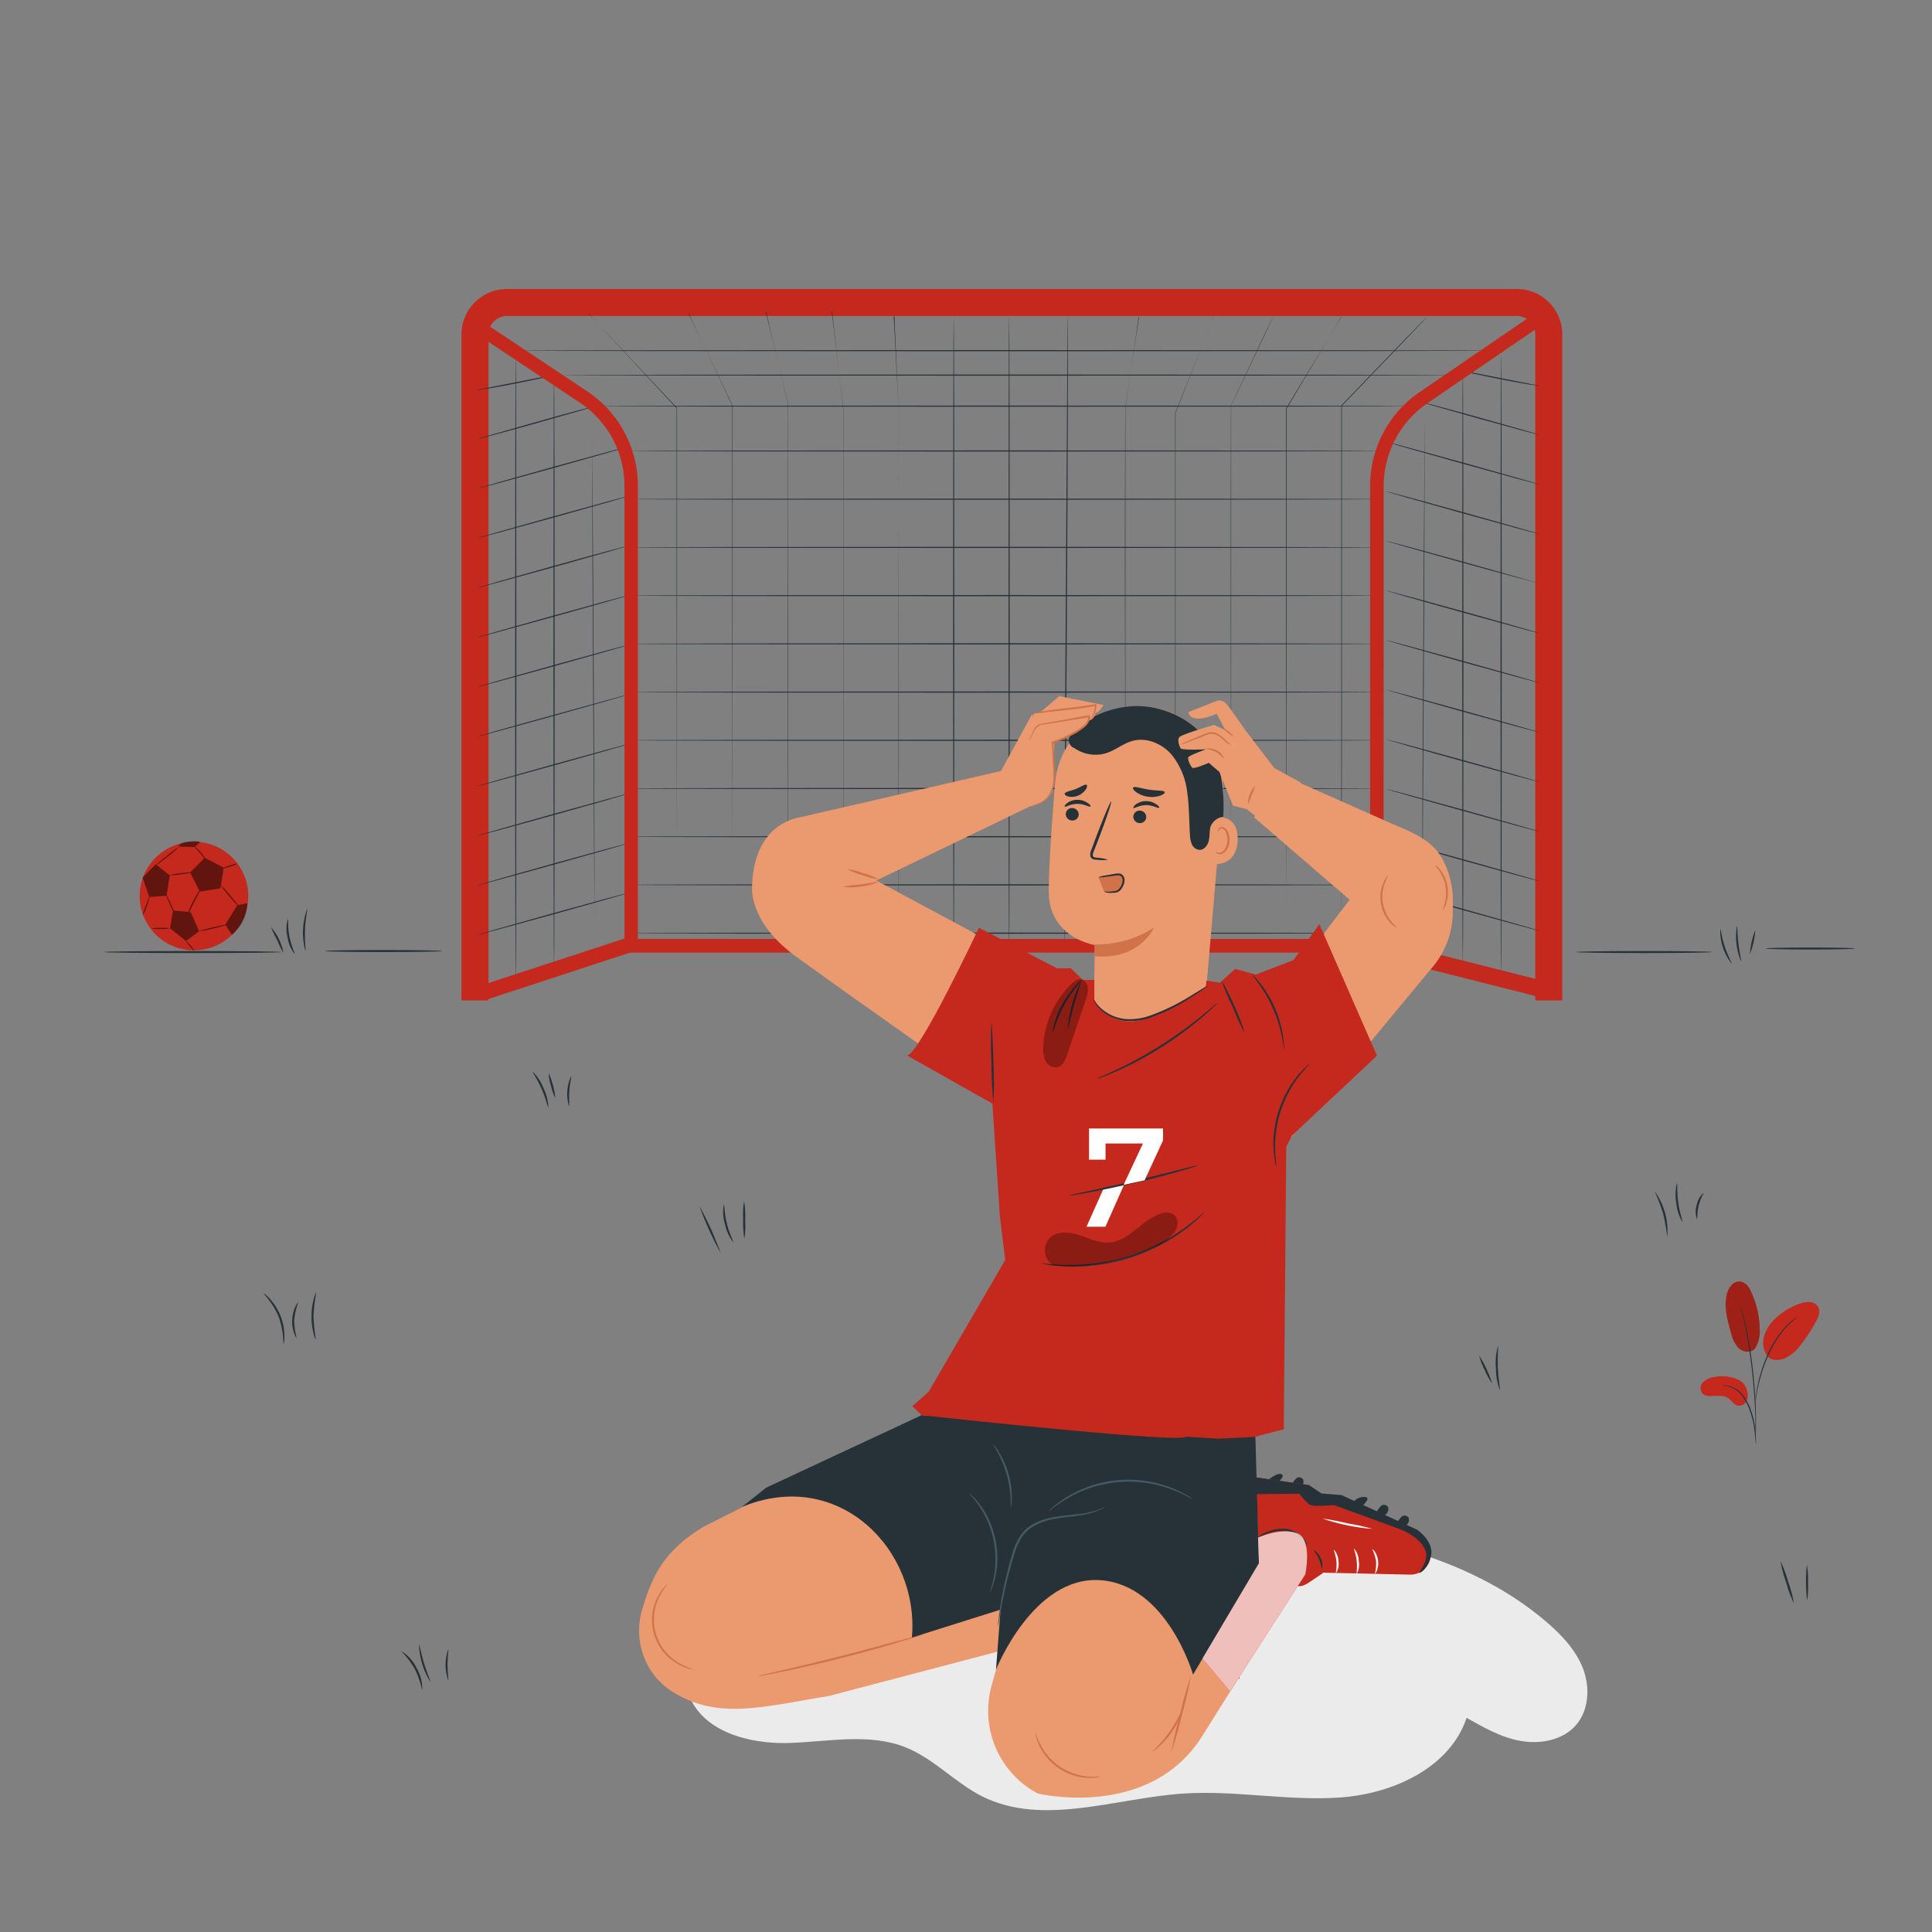 <svg xmlns="http://www.w3.org/2000/svg" viewBox="0 0 500 500"><rect x="0" y="0" width="500" height="500" fill="#808080" stroke="none"/><g id="freepik--Floor--inject-43"><path d="M72.82,246.39c0,.15-10.29.26-23,.26s-23-.11-23-.26,10.29-.26,23-.26S72.82,246.25,72.82,246.39Z" style="fill:#263238"></path><path d="M70.13,239.94a13.77,13.77,0,0,1,3.23,6.72,25.13,25.13,0,0,1-1.62-3.36A26.61,26.61,0,0,1,70.13,239.94Z" style="fill:#263238"></path><path d="M74.51,237.8c.15,0-.09,2.11.4,4.61s1.47,4.37,1.32,4.45a9.14,9.14,0,0,1-1.83-4.35A8.88,8.88,0,0,1,74.51,237.8Z" style="fill:#263238"></path><path d="M79.52,235.1c.15,0-.46,2.45-.58,5.49s.24,5.5.09,5.53a18.2,18.2,0,0,1,.49-11Z" style="fill:#263238"></path><path d="M114.5,246.12c0,.15-6.81.27-15.2.27s-15.19-.12-15.19-.27,6.8-.26,15.19-.26S114.5,246,114.5,246.12Z" style="fill:#263238"></path><path d="M443.05,246.39c0,.14-7.89.26-17.61.26s-17.62-.12-17.62-.26,7.89-.26,17.62-.26S443.05,246.24,443.05,246.39Z" style="fill:#263238"></path><path d="M445.21,240.47c.16,0,.35,2.1,1.17,4.54s1.88,4.27,1.75,4.36a13.6,13.6,0,0,1-2.92-8.9Z" style="fill:#263238"></path><path d="M449.5,239.67c.15,0,.12,2.07.42,4.58s.8,4.51.66,4.56a16.77,16.77,0,0,1-1.08-9.14Z" style="fill:#263238"></path><path d="M454.26,240.72a19.63,19.63,0,0,1-1.38,6.18,19.79,19.79,0,0,1,1.38-6.18Z" style="fill:#263238"></path><path d="M480.08,245.48c0,.14-5.19.26-11.59.26s-11.59-.12-11.59-.26,5.19-.26,11.59-.26S480.08,245.33,480.08,245.48Z" style="fill:#263238"></path></g><g id="freepik--Plant--inject-43"><path d="M454.36,348.76c-1.16,1.65-3.4,1.11-4.44.1A8.37,8.37,0,0,1,448,345c-.92-3.18-1.84-6.51-1.16-9.75a5.39,5.39,0,0,1,1.25-2.65,2.82,2.82,0,0,1,2.68-.89,4.16,4.16,0,0,1,2.34,2.46,23.16,23.16,0,0,1,2.3,10,8.05,8.05,0,0,1-1.09,4.61" style="fill:#C5281C"></path><g style="opacity:0.2"><path d="M454.36,348.76c-1.16,1.65-3.4,1.11-4.44.1A8.37,8.37,0,0,1,448,345c-.92-3.18-1.84-6.51-1.16-9.75a5.39,5.39,0,0,1,1.25-2.65,2.82,2.82,0,0,1,2.68-.89,4.16,4.16,0,0,1,2.34,2.46,23.16,23.16,0,0,1,2.3,10,8.05,8.05,0,0,1-1.09,4.61"></path></g><path d="M450,357.12a10,10,0,0,0-6.21-.76,5.2,5.2,0,0,0-3.06,1.37,2.2,2.2,0,0,0,0,3.06,2.91,2.91,0,0,0,1.94.49c1.64,0,3.46-.3,4.77.68.75.57,1.25,1.5,2.14,1.78a2.11,2.11,0,0,0,2.33-1,3.62,3.62,0,0,0,.26-2.67A4.08,4.08,0,0,0,450,357.12Z" style="fill:#C5281C"></path><path d="M457.53,351.13a6,6,0,0,1-.93-5.52,10.53,10.53,0,0,1,3.27-4.75,17.57,17.57,0,0,1,5.85-3.45,6.18,6.18,0,0,1,2.64-.45,2.78,2.78,0,0,1,2.21,1.34c.62,1.17,0,2.6-.61,3.76a45.52,45.52,0,0,1-3.85,5.86,10.49,10.49,0,0,1-4.23,3.63c-1.76.67-3.59.59-4.52-.63" style="fill:#C5281C"></path><path d="M454.44,373.64a3.36,3.36,0,0,1-.11-.74c-.05-.55-.12-1.24-.2-2a27.72,27.72,0,0,0-.46-3,22.15,22.15,0,0,0-1.09-3.54,13.15,13.15,0,0,0-1.8-3.21,7,7,0,0,0-2.29-1.9,6.34,6.34,0,0,0-1.93-.59,3.7,3.7,0,0,1-.74-.11,3.19,3.19,0,0,1,.76,0,5.66,5.66,0,0,1,2,.52,6.84,6.84,0,0,1,2.42,1.91,12.94,12.94,0,0,1,1.87,3.27,22,22,0,0,1,1.08,3.6,25.29,25.29,0,0,1,.4,3c.07.87.09,1.57.1,2.06A4,4,0,0,1,454.44,373.64Z" style="fill:#263238"></path><path d="M454.3,372.07a1.35,1.35,0,0,1,0-.35v-1c0-.86,0-2.11,0-3.66-.07-3.08-.34-7.34-.85-12s-1.2-8.89-1.83-11.91c-.14-.76-.29-1.44-.43-2s-.25-1.11-.36-1.53-.17-.71-.23-1a1.48,1.48,0,0,1-.06-.35,1.68,1.68,0,0,1,.12.33c.07.25.17.56.29,1s.26.93.41,1.52.32,1.28.48,2A113.89,113.89,0,0,1,453.69,355c.51,4.69.74,9,.76,12.05,0,1.55,0,2.8-.05,3.66,0,.41,0,.73-.06,1A1.91,1.91,0,0,1,454.3,372.07Z" style="fill:#263238"></path><path d="M454.28,363.83a5.45,5.45,0,0,1,0-1c0-.67.13-1.64.32-2.82a36.7,36.7,0,0,1,.92-4.1,35,35,0,0,1,1.71-4.85,25.76,25.76,0,0,1,5-7.84,11.52,11.52,0,0,1,1.18-1.1,6.14,6.14,0,0,1,.51-.43l.46-.32a6.2,6.2,0,0,1,.87-.56,32.29,32.29,0,0,0-2.87,2.56,27.33,27.33,0,0,0-4.9,7.81,37.61,37.61,0,0,0-1.73,4.81,40,40,0,0,0-1,4.06c-.22,1.17-.34,2.12-.42,2.79A7,7,0,0,1,454.28,363.83Z" style="fill:#263238"></path></g><g id="freepik--Grass--inject-43"><path d="M68.11,334.67a5.9,5.9,0,0,1,1.68,1.41,14.59,14.59,0,0,1,2.81,4.49,14.3,14.3,0,0,1,1,5.21,5.93,5.93,0,0,1-.26,2.17,21.69,21.69,0,0,0-1.22-7.18A21.29,21.29,0,0,0,68.11,334.67Z" style="fill:#263238"></path><path d="M77.21,337a18.72,18.72,0,0,0-1.07,4.61,18.08,18.08,0,0,0,.65,4.67c-.05,0-.37-.42-.67-1.26a9.1,9.1,0,0,1-.5-3.44,9.2,9.2,0,0,1,.81-3.37C76.8,337.39,77.16,337,77.21,337Z" style="fill:#263238"></path><path d="M81.86,334.47a45.81,45.81,0,0,0-.73,6.12,45.77,45.77,0,0,0,.64,6.13,5.1,5.1,0,0,1-.64-1.72,17.52,17.52,0,0,1-.52-4.41,17.1,17.1,0,0,1,.59-4.41A5,5,0,0,1,81.86,334.47Z" style="fill:#263238"></path><path d="M181,312.09a85.26,85.26,0,0,1,5.52,12.22A85.26,85.26,0,0,1,181,312.09Z" style="fill:#263238"></path><path d="M187.34,311.68c.16,0,.11,2.29.78,5s1.76,4.7,1.62,4.78a11.17,11.17,0,0,1-2.12-4.66A10.86,10.86,0,0,1,187.34,311.68Z" style="fill:#263238"></path><path d="M192.55,310.84a22.57,22.57,0,0,1,.31,4.85,23.26,23.26,0,0,1-.22,4.85,22.22,22.22,0,0,1-.3-4.85A23,23,0,0,1,192.55,310.84Z" style="fill:#263238"></path><path d="M434,306.19c.16,0-.06,2.32.34,5.11s1.23,4.95,1.08,5a11.86,11.86,0,0,1-1.59-4.94A12,12,0,0,1,434,306.19Z" style="fill:#263238"></path><path d="M382.82,350.84a29.82,29.82,0,0,1,3.34,7.18,15.66,15.66,0,0,1-1.91-3.48A15.43,15.43,0,0,1,382.82,350.84Z" style="fill:#263238"></path><path d="M387.66,348.38c.15,0-.15,2.57,0,5.7s.64,5.66.49,5.69a16.43,16.43,0,0,1-1-5.66A16.14,16.14,0,0,1,387.66,348.38Z" style="fill:#263238"></path><path d="M467.62,404.92a21.42,21.42,0,0,1,.29,4.64,21.68,21.68,0,0,1-.23,4.64,41.54,41.54,0,0,1-.06-9.28Z" style="fill:#263238"></path><path d="M103.8,427.26a10.39,10.39,0,0,1,4,4.39,10.52,10.52,0,0,1,1.46,5.75,25.83,25.83,0,0,0-1.92-5.5A25.24,25.24,0,0,0,103.8,427.26Z" style="fill:#263238"></path><path d="M108.43,425.59c.15,0,.51,2.22,1.33,4.89s1.76,4.74,1.62,4.81a19.72,19.72,0,0,1-2.95-9.7Z" style="fill:#263238"></path><path d="M116,426.85c.15,0-.18,1.81-.17,4s.32,4,.17,4a12,12,0,0,1,0-8Z" style="fill:#263238"></path><path d="M137.85,277.34a12,12,0,0,1,2.82,4.32,12.14,12.14,0,0,1,1.25,5c-.15,0-.6-2.23-1.73-4.8S137.73,277.43,137.85,277.34Z" style="fill:#263238"></path><path d="M142,277.72a21.23,21.23,0,0,1,1.73,6.47,11.43,11.43,0,0,1-1.12-3.17A10.79,10.79,0,0,1,142,277.72Z" style="fill:#263238"></path><path d="M147.82,278.49c.15.05-.34,1.74-.48,3.87s.07,3.87-.09,3.9a10.94,10.94,0,0,1,.57-7.77Z" style="fill:#263238"></path><path d="M428.22,308.3a17.39,17.39,0,0,1,3.25,11.82,55.53,55.53,0,0,0-1.05-6.07A55.2,55.2,0,0,0,428.22,308.3Z" style="fill:#263238"></path><path d="M440.86,308.73c.13.09-.8,1.4-1.25,3.27s-.27,3.46-.43,3.48a5.49,5.49,0,0,1-.07-3.6A5.42,5.42,0,0,1,440.86,308.73Z" style="fill:#263238"></path><path d="M460.79,404a33.5,33.5,0,0,1,2,5.4,31.44,31.44,0,0,1,1.47,5.55,31,31,0,0,1-2-5.4A31.44,31.44,0,0,1,460.79,404Z" style="fill:#263238"></path></g><g id="freepik--soccer-ball--inject-43"><circle cx="50.2" cy="231.89" r="14.05" transform="translate(-186.75 243.96) rotate(-80.7)" style="fill:#C5281C"></circle><g style="opacity:0.5"><path d="M41.62,240.12a8.91,8.91,0,0,0-2.41.18,10.25,10.25,0,0,0,2.41.12,10.28,10.28,0,0,0,2.42-.18A9.26,9.26,0,0,0,41.62,240.12Z"></path><path d="M61.64,234.25c-.38-.51-1.12-1.43-2-2.46a28,28,0,0,0-2.47-2.69l.69-4.39a15.53,15.53,0,0,0,1.72-.46,7.35,7.35,0,0,0,1.91-.75,7,7,0,0,0-2,.47c-.67.21-1.26.42-1.6.57v0L53,222l0,0a10.21,10.21,0,0,0-.87-1.23,9.54,9.54,0,0,0-1.64-1.62l1.36-1.29a9.68,9.68,0,0,0-3.31,0c-2.33.27-2.27,1.25-2.27,1.25l4.07.09c.27.31.9.95,1.56,1.76.36.44.68.87.93,1.21l-3.59,3.59c-.5,0-1.42.08-2.49.22a13.19,13.19,0,0,0-2.82.51,14.72,14.72,0,0,0,2.86-.21c1.07-.14,2-.28,2.46-.37l2.34,4.58-.33.49c-.39.63-.9,1.51-1.41,2.51s-.86,1.82-1.13,2.5L45,235.67c-.18-.43-.39-.91-.62-1.42-.51-1.14-1-2.1-1.25-2.58l.81-5.11-3.41-2.71c.35-.2,1.54-1.09,2.93-2.2a23.69,23.69,0,0,0,2.86-2.47,24.68,24.68,0,0,0-3.05,2.24c-1.4,1.12-2.54,2.09-2.8,2.38l-.17-.13-3.4,3.45,1.72,5c-.17.35-.49,1.24-.88,2.29a14.36,14.36,0,0,0-.83,2.5,9.86,9.86,0,0,0,1.11-2.4,13.77,13.77,0,0,0,.7-2.37l4.32-.32c.19.54.59,1.48,1.06,2.54.24.51.46,1,.66,1.4L44,240.24l4.17,3.31h0a9,9,0,0,0,.91,1.29c.59.73,1.12,1.28,1.19,1.23a5.05,5.05,0,0,0-1-1.42,9.2,9.2,0,0,0-1.06-1.16L51.52,241l-2.13-4.88-.43,0c.3-.64.7-1.47,1.16-2.38.63-1.26,1.23-2.34,1.56-3l5.36-.85.11-.7A33.73,33.73,0,0,0,59.4,232c.85,1,1.61,1.84,2.07,2.31l-.07,0-3.11,5,0,0c-.64.11-1.82.36-3.17.68-1,.24-1.92.47-2.58.65a6.07,6.07,0,0,0-1,.32,18,18,0,0,0,3.7-.68c1.39-.33,2.58-.64,3.19-.84L60,241.92a10.9,10.9,0,0,0,4-8.16v0Z"></path></g></g><g id="freepik--Goal--inject-43"><path d="M404.32,258.9h-7V86.56a4.79,4.79,0,0,0-4.79-4.79H131.22a4.8,4.8,0,0,0-4.79,4.79V258.9h-7V86.56a11.78,11.78,0,0,1,11.77-11.77H392.54a11.79,11.79,0,0,1,11.78,11.77Z" style="fill:#C5281C"></path><path d="M163.22,230.91c0,.08-8.84,2.62-19.79,5.66s-19.84,5.45-19.87,5.37,8.84-2.61,19.79-5.66S163.19,230.83,163.22,230.91Z" style="fill:#263238"></path><path d="M163.22,218.08c0,.08-8.84,2.61-19.79,5.66s-19.84,5.45-19.87,5.37,8.84-2.62,19.79-5.66S163.19,218,163.22,218.08Z" style="fill:#263238"></path><path d="M163.22,205.24c0,.08-8.84,2.62-19.79,5.67s-19.84,5.45-19.87,5.37,8.84-2.62,19.79-5.67S163.19,205.16,163.22,205.24Z" style="fill:#263238"></path><path d="M163.22,192.41c0,.08-8.84,2.62-19.79,5.66s-19.84,5.45-19.87,5.37,8.84-2.61,19.79-5.66S163.19,192.33,163.22,192.41Z" style="fill:#263238"></path><path d="M163.22,179.58c0,.08-8.84,2.61-19.79,5.66s-19.84,5.45-19.87,5.37S132.4,188,143.35,185,163.19,179.49,163.22,179.58Z" style="fill:#263238"></path><path d="M163.22,166.74c0,.08-8.84,2.62-19.79,5.66s-19.84,5.46-19.87,5.38,8.84-2.62,19.79-5.67S163.19,166.66,163.22,166.74Z" style="fill:#263238"></path><path d="M163.22,153.91c0,.08-8.84,2.61-19.79,5.66s-19.84,5.45-19.87,5.37,8.84-2.61,19.79-5.66S163.19,153.83,163.22,153.91Z" style="fill:#263238"></path><path d="M163.22,141.07c0,.08-8.84,2.62-19.79,5.67s-19.84,5.45-19.87,5.37,8.84-2.62,19.79-5.67S163.19,141,163.22,141.07Z" style="fill:#263238"></path><path d="M163.22,128.24c0,.08-8.84,2.62-19.79,5.66s-19.84,5.45-19.87,5.37,8.84-2.61,19.79-5.66S163.19,128.16,163.22,128.24Z" style="fill:#263238"></path><path d="M163.22,115.41c0,.08-8.84,2.61-19.79,5.66s-19.84,5.45-19.87,5.37,8.84-2.62,19.79-5.66S163.19,115.33,163.22,115.41Z" style="fill:#263238"></path><path d="M154.09,105.11c0,.08-6.79,2-15.22,4.39s-15.28,4.19-15.31,4.11,6.8-2,15.23-4.4S154.07,105,154.09,105.11Z" style="fill:#263238"></path><path d="M143.39,97.08a4,4,0,0,1-.76.22l-2.11.48c-1.79.4-4.26.92-7,1.46-5.47,1.08-10,1.83-10,1.53a18.24,18.24,0,0,0,2.9-.46l7-1.37,7-1.37,2.13-.39A4.48,4.48,0,0,1,143.39,97.08Z" style="fill:#263238"></path><path d="M133.48,254.26c-.09,0-.15-36.24-.15-80.93s.06-80.94.15-80.94.15,36.23.15,80.94S133.56,254.26,133.48,254.26Z" style="fill:#263238"></path><path d="M143.39,250.8c-.08,0-.15-34.41-.15-76.86s.07-76.86.15-76.86.15,34.41.15,76.86S143.47,250.8,143.39,250.8Z" style="fill:#263238"></path><path d="M153.86,247.26s0-.13,0-.37,0-.61,0-1.08c0-1,0-2.36,0-4.16,0-3.63,0-8.85-.07-15.31-.08-12.93-.18-30.78-.3-50.49s-.2-37.58-.2-50.5c0-6.45,0-11.68,0-15.3,0-1.8,0-3.2,0-4.17,0-.46,0-.82,0-1.08s0-.37,0-.37,0,.13,0,.37,0,.62,0,1.08c0,1,0,2.37,0,4.17,0,3.62,0,8.85.07,15.3.08,12.93.18,30.78.29,50.5s.21,37.57.21,50.49c0,6.46,0,11.68,0,15.31,0,1.8,0,3.2,0,4.16,0,.47,0,.83,0,1.08S153.86,247.26,153.86,247.26Z" style="fill:#263238"></path><path d="M358.75,229.85c0-.09,8.92,2.32,19.87,5.37s19.81,5.58,19.78,5.66-8.91-2.32-19.87-5.37S358.73,229.93,358.75,229.85Z" style="fill:#263238"></path><path d="M358.75,217c0-.08,8.92,2.33,19.87,5.37s19.81,5.58,19.78,5.67-8.91-2.33-19.87-5.38S358.73,217.09,358.75,217Z" style="fill:#263238"></path><path d="M358.75,204.18c0-.08,8.92,2.32,19.87,5.37s19.81,5.58,19.78,5.66-8.91-2.32-19.87-5.37S358.73,204.26,358.75,204.18Z" style="fill:#263238"></path><path d="M358.75,191.34c0-.08,8.92,2.33,19.87,5.37s19.81,5.59,19.78,5.67-8.91-2.33-19.87-5.37S358.73,191.42,358.75,191.34Z" style="fill:#263238"></path><path d="M358.75,178.51c0-.08,8.92,2.32,19.87,5.37s19.81,5.58,19.78,5.66-8.91-2.32-19.87-5.37S358.73,178.59,358.75,178.51Z" style="fill:#263238"></path><path d="M358.75,165.68c0-.08,8.92,2.32,19.87,5.37s19.81,5.58,19.78,5.66-8.91-2.32-19.87-5.37S358.73,165.76,358.75,165.68Z" style="fill:#263238"></path><path d="M358.75,152.84c0-.08,8.92,2.33,19.87,5.37s19.81,5.59,19.78,5.67-8.91-2.33-19.87-5.37S358.73,152.92,358.75,152.84Z" style="fill:#263238"></path><path d="M358.75,140c0-.08,8.92,2.32,19.87,5.37S398.43,151,398.4,151s-8.91-2.32-19.87-5.37S358.73,140.09,358.75,140Z" style="fill:#263238"></path><path d="M358.75,127.18c0-.09,8.92,2.32,19.87,5.37s19.81,5.58,19.78,5.66-8.91-2.32-19.87-5.37S358.73,127.26,358.75,127.18Z" style="fill:#263238"></path><path d="M358.75,114.34c0-.08,8.92,2.33,19.87,5.37s19.81,5.58,19.78,5.66-8.91-2.32-19.87-5.37S358.73,114.42,358.75,114.34Z" style="fill:#263238"></path><path d="M367.87,104.05c0-.08,6.88,1.75,15.31,4.1s15.25,4.31,15.22,4.39-6.87-1.75-15.3-4.1S367.85,104.13,367.87,104.05Z" style="fill:#263238"></path><path d="M378.58,96a4.19,4.19,0,0,1,.79.11l2.12.39,7,1.37,7,1.37a20,20,0,0,0,2.9.46c0,.29-4.5-.46-10-1.54-2.73-.54-5.2-1.06-7-1.45l-2.11-.49A3.48,3.48,0,0,1,378.58,96Z" style="fill:#263238"></path><path d="M388.49,253.2c-.08,0-.15-36.24-.15-80.94s.07-80.94.15-80.94.15,36.23.15,80.94S388.57,253.2,388.49,253.2Z" style="fill:#263238"></path><path d="M378.58,249.74c-.09,0-.15-34.42-.15-76.86s.06-76.87.15-76.87.15,34.41.15,76.87S378.66,249.74,378.58,249.74Z" style="fill:#263238"></path><path d="M368.1,246.19s0-.12,0-.36,0-.62,0-1.09c0-1,0-2.36,0-4.16,0-3.62,0-8.85,0-15.3,0-12.93.08-30.78.2-50.5s.22-37.56.3-50.5c0-6.45.05-11.68.07-15.3,0-1.8,0-3.2,0-4.16l0-1.08c0-.25,0-.37,0-.37s0,.12,0,.37,0,.61,0,1.08c0,1,0,2.36,0,4.16,0,3.62,0,8.85,0,15.3,0,12.93-.08,30.78-.2,50.51s-.22,37.56-.3,50.49c0,6.45-.06,11.68-.07,15.3,0,1.8,0,3.2,0,4.16,0,.47,0,.83,0,1.09S368.1,246.19,368.1,246.19Z" style="fill:#263238"></path><path d="M387.49,90.75c0,.08-56.91.15-127.09.15s-127.11-.07-127.11-.15,56.9-.15,127.11-.15S387.49,90.67,387.49,90.75Z" style="fill:#263238"></path><path d="M377.14,97.08c0,.08-52,.15-116.1.15s-116.11-.07-116.11-.15,52-.15,116.11-.15S377.14,97,377.14,97.08Z" style="fill:#263238"></path><path d="M364.87,105.11c0,.08-47.31.15-105.65.15s-105.66-.07-105.66-.15,47.3-.15,105.66-.15S364.87,105,364.87,105.11Z" style="fill:#263238"></path><path d="M152,80.9l.43.43,1.23,1.29,4.66,4.95c4,4.3,9.83,10.48,16.9,18l0,0v.05c0,14.27,0,32.38,0,52,0,23.73,0,45.22-.05,60.77,0,7.77,0,14.06,0,18.42,0,2.17,0,3.85,0,5,0,.56,0,1,0,1.3s0,.44,0,.44,0-.15,0-.44,0-.74,0-1.3c0-1.16,0-2.84,0-5,0-4.36,0-10.65,0-18.42,0-15.55,0-37-.05-60.77,0-19.65,0-37.76,0-52l0,.08-16.83-18.1c-2-2.16-3.55-3.84-4.62-5l-1.2-1.32C152.12,81.06,152,80.9,152,80.9Z" style="fill:#263238"></path><path d="M178.05,80.9s.08.14.21.42l.61,1.23,2.3,4.78,8.4,17.58v0c0,14.52,0,34.13,0,55.67,0,22.73,0,43.3-.05,58.2,0,7.44,0,13.47,0,17.64,0,2.08,0,3.69,0,4.8,0,.54,0,1,0,1.24s0,.43,0,.43a3.62,3.62,0,0,1,0-.43l0-1.24c0-1.11,0-2.72,0-4.8,0-4.17,0-10.2,0-17.64,0-14.9,0-35.47-.05-58.2,0-21.54,0-41.15,0-55.67v0c-3.5-7.43-6.34-13.44-8.3-17.62l-2.25-4.8c-.25-.54-.44-1-.58-1.25Z" style="fill:#263238"></path><path d="M198.06,80.39s.05.14.12.42.17.7.31,1.23c.27,1.09.66,2.69,1.17,4.73,1,4.13,2.46,10.08,4.25,17.43h0v0c0,14.6,0,34.63.05,56.72,0,22.44,0,42.75-.05,57.46,0,7.34,0,13.29,0,17.41,0,2.05,0,3.64,0,4.73,0,.53,0,.94,0,1.23s0,.42,0,.42,0-.14,0-.42l0-1.23c0-1.09,0-2.68,0-4.73,0-4.12,0-10.07-.05-17.41,0-14.71,0-35,0-57.46,0-22.09,0-42.12,0-56.72v0c-1.75-7.36-3.17-13.32-4.16-17.45-.48-2-.85-3.65-1.11-4.75-.12-.53-.22-.94-.28-1.23Z" style="fill:#263238"></path><path d="M215.18,80.39s0,.15.07.45.09.74.17,1.31c.14,1.15.35,2.85.62,5,.52,4.38,1.28,10.7,2.21,18.5h0c0,14.56,0,34.41,0,56.25,0,22.57,0,43,0,57.79,0,7.39,0,13.37-.05,17.51,0,2.06,0,3.67,0,4.76,0,.54,0,.95,0,1.24s0,.42,0,.42,0-.14,0-.42,0-.7,0-1.24c0-1.09,0-2.7,0-4.76,0-4.14,0-10.12,0-17.51,0-14.79,0-35.22,0-57.79,0-21.84,0-41.69,0-56.25h0l-2.11-18.5c-.25-2.18-.44-3.88-.57-5,0-.57-.1-1-.13-1.31S215.18,80.39,215.18,80.39Z" style="fill:#263238"></path><path d="M231.3,81.79s0,.14,0,.41,0,.7.07,1.23c.06,1.09.15,2.67.26,4.71.22,4.11.52,10,.9,17.34,0,14.67,0,34.92.06,57.28s0,42.62,0,57.28c0,7.33,0,13.25-.05,17.36,0,2,0,3.63,0,4.72,0,.54,0,.94,0,1.23s0,.42,0,.42,0-.14,0-.42l0-1.23c0-1.09,0-2.67,0-4.72,0-4.1,0-10,0-17.36,0-14.66,0-34.91,0-57.28s0-42.61,0-57.27c-.34-7.32-.61-13.24-.8-17.34-.09-2-.16-3.63-.21-4.72,0-.53,0-.94,0-1.22S231.3,81.79,231.3,81.79Z" style="fill:#263238"></path><path d="M246.82,81.79c.08,0,.15,36.69.15,82s-.07,82-.15,82-.15-36.69-.15-82S246.74,81.79,246.82,81.79Z" style="fill:#263238"></path><path d="M261.16,81.79c.08,0,.15,36.69.15,82s-.07,82-.15,82-.15-36.69-.15-82S261.08,81.79,261.16,81.79Z" style="fill:#263238"></path><path d="M276.36,81.79c.09,0,0,36.69-.28,82s-.5,82-.58,82,0-36.69.28-82S276.28,81.79,276.36,81.79Z" style="fill:#263238"></path><path d="M294.63,81.79s0,.14,0,.42-.1.7-.17,1.24c-.16,1.1-.38,2.7-.67,4.76-.6,4.14-1.46,10.11-2.53,17.49v0c0,14.75,0,35.07,0,57.5s0,43,0,57.74c0,7.38,0,13.36-.05,17.5,0,2.06,0,3.66,0,4.76,0,.53,0,.94,0,1.23s0,.42,0,.42,0-.14,0-.42,0-.7,0-1.23c0-1.1,0-2.7,0-4.76,0-4.14,0-10.12,0-17.5,0-14.78,0-35.19-.05-57.74s0-42.75.05-57.5h0c1.1-7.37,2-13.33,2.62-17.47.32-2.06.56-3.65.73-4.75l.2-1.23C294.6,81.93,294.63,81.79,294.63,81.79Z" style="fill:#263238"></path><path d="M314.15,81.79l-.16.45-.51,1.3c-.45,1.16-1.11,2.84-2,5-1.72,4.34-4.19,10.61-7.25,18.35v0c0,14.5,0,34,0,55.49,0,22.78,0,43.39-.05,58.33,0,7.45,0,13.49,0,17.67,0,2.08,0,3.7,0,4.81,0,.54,0,1,0,1.25s0,.42,0,.42,0-.14,0-.42v-1.25c0-1.11,0-2.73,0-4.81,0-4.18,0-10.22-.05-17.67,0-14.94,0-35.55,0-58.33,0-21.45,0-41,0-55.49v0c3.1-7.72,5.6-14,7.34-18.32.87-2.16,1.55-3.83,2-5,.24-.56.41-1,.54-1.3S314.15,81.79,314.15,81.79Z" style="fill:#263238"></path><path d="M329.58,81.79l-.18.41-.56,1.21L326.67,88c-1.91,4-4.66,9.81-8.05,17v0c0,14.55,0,34.36,0,56.15,0,22.6,0,43.05-.05,57.86,0,7.4,0,13.39,0,17.54,0,2.06,0,3.67,0,4.77,0,.53,0,.95,0,1.23s0,.43,0,.43,0-.15,0-.43,0-.7,0-1.23c0-1.1,0-2.71,0-4.77,0-4.15,0-10.14,0-17.54,0-14.81,0-35.26-.05-57.86,0-21.79,0-41.6.05-56.15v0L326.56,88l2.22-4.6.59-1.19C329.5,81.92,329.58,81.79,329.58,81.79Z" style="fill:#263238"></path><path d="M347.19,81.79s-.07.15-.23.43-.42.7-.73,1.25l-2.84,4.77L333,105.74l0-.06c0,14.47,0,33.83,0,55,0,22.9,0,43.63-.05,58.64,0,7.5,0,13.56,0,17.77,0,2.09,0,3.72,0,4.83l0,1.26c0,.28,0,.42,0,.42s0-.14,0-.42,0-.72,0-1.26c0-1.11,0-2.74,0-4.83,0-4.21,0-10.27-.05-17.77,0-15,0-35.74-.05-58.64,0-21.22,0-40.58,0-55v0l0,0c4.43-7.35,8-13.31,10.53-17.44,1.24-2.06,2.21-3.65,2.88-4.75l.76-1.23Z" style="fill:#263238"></path><path d="M369.49,81.79s-.12.15-.38.42L368,83.44c-1,1.07-2.53,2.64-4.44,4.66L347.28,105l0-.09c0,14.32,0,32.8,0,52.91,0,23.49,0,44.75-.05,60.15,0,7.69,0,13.92-.05,18.23,0,2.15,0,3.82,0,5,0,.56,0,1,0,1.29s0,.44,0,.44,0-.15,0-.44,0-.73,0-1.29c0-1.14,0-2.81,0-5,0-4.31,0-10.54-.05-18.23,0-15.4,0-36.66,0-60.15,0-20.11,0-38.59,0-52.91v0l0,0L363.42,88l4.49-4.61,1.17-1.2Z" style="fill:#263238"></path><path d="M357.59,116.71c0,.08-43.81.15-97.84.15s-97.86-.07-97.86-.15,43.8-.15,97.86-.15S357.59,116.62,357.59,116.71Z" style="fill:#263238"></path><path d="M357.59,129.19c0,.08-43.81.15-97.84.15s-97.86-.07-97.86-.15,43.8-.15,97.86-.15S357.59,129.1,357.59,129.19Z" style="fill:#263238"></path><path d="M357.59,141.67c0,.08-43.81.15-97.84.15s-97.86-.07-97.86-.15,43.8-.15,97.86-.15S357.59,141.58,357.59,141.67Z" style="fill:#263238"></path><path d="M357.59,154.15c0,.08-43.81.15-97.84.15s-97.86-.07-97.86-.15,43.8-.16,97.86-.16S357.59,154.06,357.59,154.15Z" style="fill:#263238"></path><path d="M357.59,166.63c0,.08-43.81.15-97.84.15s-97.86-.07-97.86-.15,43.8-.16,97.86-.16S357.59,166.54,357.59,166.63Z" style="fill:#263238"></path><path d="M357.59,179.11c0,.08-43.81.15-97.84.15s-97.86-.07-97.86-.15,43.8-.16,97.86-.16S357.59,179,357.59,179.11Z" style="fill:#263238"></path><path d="M357.59,191.59c0,.08-43.81.15-97.84.15s-97.86-.07-97.86-.15,43.8-.16,97.86-.16S357.59,191.5,357.59,191.59Z" style="fill:#263238"></path><path d="M357.59,204.06c0,.09-43.81.16-97.84.16s-97.86-.07-97.86-.16,43.8-.15,97.86-.15S357.59,204,357.59,204.06Z" style="fill:#263238"></path><path d="M357.59,216.54c0,.09-43.81.16-97.84.16s-97.86-.07-97.86-.16,43.8-.15,97.86-.15S357.59,216.46,357.59,216.54Z" style="fill:#263238"></path><path d="M357.59,229c0,.09-43.81.16-97.84.16s-97.86-.07-97.86-.16,43.8-.15,97.86-.15S357.59,228.94,357.59,229Z" style="fill:#263238"></path><path d="M357.59,241.5c0,.09-43.81.15-97.84.15s-97.86-.06-97.86-.15,43.8-.15,97.86-.15S357.59,241.42,357.59,241.5Z" style="fill:#263238"></path><polygon points="125.25 258.92 124.83 254.93 163.5 242.27 163.92 246.25 125.25 258.92" style="fill:#C5281C"></polygon><polygon points="399.73 258.36 355.23 247.14 356.75 243.09 401.25 254.31 399.73 258.36" style="fill:#C5281C"></polygon><path d="M358.07,246.53H161.61V125.79A25.92,25.92,0,0,0,150,104.16L125,87.52l1.93-2.91,25,16.64a29.42,29.42,0,0,1,13.15,24.54V243H354.58V125.79a29.41,29.41,0,0,1,13.16-24.54l30.58-20.9,2,2.88-30.6,20.91a26,26,0,0,0-11.62,21.65Z" style="fill:#C5281C"></path></g><g id="freepik--Character--inject-43"><path d="M178.27,438.61c3.6,9.59,15.65,12.78,25.89,12.47s20.93-2.67,30.41,1.21c7.16,2.93,12.56,9,19.46,12.53,15.8,8,34.56.52,52.22-.65,13.58-.9,27.21,2,40.78,1s28.21-7.69,32.53-20.6c4.47,2.55,9.05,5.14,14.11,6s10.8-.22,14.18-4.1,3.69-9.82,1.83-14.65-5.55-8.72-9.48-12.09c-20.59-17.59-48.76-23.17-75.75-25.51s-54.63-2.19-80.3-10.82" style="fill:#ebebeb"></path><path d="M316.44,206.45l-4.87,56.47-28.29-2.26c-.17-3.3.06-16.08.06-16.08s-11.76-1.83-11.91-13.59c-.07-5.72.75-17.53,1.61-28.16a21.76,21.76,0,0,1,23-20h0A21.78,21.78,0,0,1,316.44,206.45Z" style="fill:#eb996e"></path><path d="M283.32,244.41a27.3,27.3,0,0,0,15.34-4.36s-3.62,8.47-15.36,7.41Z" style="fill:#d1734a"></path><path d="M275.82,210.64a1.67,1.67,0,0,0,1.62,1.7,1.61,1.61,0,0,0,1.73-1.52,1.69,1.69,0,0,0-1.62-1.69A1.6,1.6,0,0,0,275.82,210.64Z" style="fill:#263238"></path><path d="M275.55,208.76c.21.21,1.48-.73,3.29-.72s3.13.91,3.33.68-.12-.49-.69-.91a4.57,4.57,0,0,0-2.67-.82,4.5,4.5,0,0,0-2.62.84C275.64,208.26,275.45,208.66,275.55,208.76Z" style="fill:#263238"></path><path d="M293.3,211.31a1.68,1.68,0,0,0,1.62,1.7,1.61,1.61,0,0,0,1.73-1.52,1.68,1.68,0,0,0-1.62-1.7A1.61,1.61,0,0,0,293.3,211.31Z" style="fill:#263238"></path><path d="M293.32,209.09c.21.22,1.49-.72,3.29-.72s3.14.91,3.33.69-.11-.49-.69-.91a4.57,4.57,0,0,0-2.67-.82,4.39,4.39,0,0,0-2.61.84C293.41,208.6,293.22,209,293.32,209.09Z" style="fill:#263238"></path><path d="M286.76,222.5a11.84,11.84,0,0,0-2.93-.53c-.47-.05-.9-.14-1-.45a2.3,2.3,0,0,1,.31-1.37c.43-1.12.89-2.29,1.36-3.52,1.9-5,3.27-9.12,3.07-9.19s-1.9,3.92-3.8,8.92c-.46,1.24-.89,2.42-1.31,3.54a2.73,2.73,0,0,0-.24,1.81,1.18,1.18,0,0,0,.76.68,3.55,3.55,0,0,0,.79.11A11.62,11.62,0,0,0,286.76,222.5Z" style="fill:#263238"></path><path d="M301.43,205c-.16-.5-2-.32-4.08-.64s-3.81-1-4.11-.52c-.13.21.15.68.83,1.18a6.94,6.94,0,0,0,3,1.16,6.84,6.84,0,0,0,3.22-.28C301.1,205.61,301.5,205.24,301.43,205Z" style="fill:#263238"></path><path d="M281.21,203.13c-.44-.28-1.46.55-2.86,1.08s-2.69.7-2.82,1.2c0,.24.28.56.93.73A4.42,4.42,0,0,0,281,204.3C281.39,203.72,281.41,203.27,281.21,203.13Z" style="fill:#263238"></path><path d="M312.47,211.77c.2-.09,8.08-2.39,7.83,5.65s-8.28,6.13-8.29,5.9S312.47,211.77,312.47,211.77Z" style="fill:#eb996e"></path><path d="M314.57,220.35s.13.1.37.22a1.37,1.37,0,0,0,1,.05c.86-.28,1.62-1.61,1.71-3.06a4.65,4.65,0,0,0-.33-2,1.63,1.63,0,0,0-1-1.11.7.7,0,0,0-.84.35c-.12.23-.07.39-.11.4s-.17-.14-.1-.47a.85.85,0,0,1,.34-.49,1,1,0,0,1,.78-.18,2,2,0,0,1,1.42,1.29,4.76,4.76,0,0,1,.42,2.26c-.11,1.62-1,3.11-2.16,3.41a1.47,1.47,0,0,1-1.27-.26C314.57,220.55,314.54,220.36,314.57,220.35Z" style="fill:#d1734a"></path><path d="M316.58,211.38a4.08,4.08,0,0,0-3.31,2.59c-.29,1.19-.16,2.45-.45,3.64s-1.21,2.39-2.43,2.34a2.38,2.38,0,0,1-1.93-1.44,6.44,6.44,0,0,1-.5-2.46c-.24-3.66-.17-7.34-.71-11a18.71,18.71,0,0,0-4.26-10c-2.47-2.7-6.38-4.28-9.91-3.3-2.33.64-4.28,2.3-6.57,3.09a9.51,9.51,0,0,1-8.26-1.1,2.38,2.38,0,0,0-.41-.22,2.11,2.11,0,0,1-.89-3.06c3.85-5.23,12.06-8.07,18.54-7.7s13.12,3.62,16.9,8.91,4.53,13.49,4.19,19.64" style="fill:#263238"></path><path d="M284.25,227l4.49-.68a2.25,2.25,0,0,1,1.34.08,1.4,1.4,0,0,1,.72,1.08,2.76,2.76,0,0,1-.2,1.33,3.61,3.61,0,0,1-1.12,1.64,3.71,3.71,0,0,1-1.89.42,9.85,9.85,0,0,1-1.83-.12" style="fill:#d1734a"></path><path d="M285.76,230.75a1.53,1.53,0,0,1,.58,0,7.55,7.55,0,0,0,1.51-.06,7.17,7.17,0,0,0,1-.15,1.65,1.65,0,0,0,.86-.63,3.85,3.85,0,0,0,.62-1.11,2.61,2.61,0,0,0,.19-1.29,1.15,1.15,0,0,0-.67-.9,2.79,2.79,0,0,0-1.22,0l-2.28.29a8.48,8.48,0,0,1-2.12.13,9.18,9.18,0,0,1,2.06-.5l2.26-.39a3,3,0,0,1,1.46,0,1.62,1.62,0,0,1,1,1.3,2.92,2.92,0,0,1-.23,1.55,3.92,3.92,0,0,1-.72,1.24,2.16,2.16,0,0,1-1.12.74,5.6,5.6,0,0,1-1.1.09,4.83,4.83,0,0,1-1.57-.1C286,230.85,285.76,230.79,285.76,230.75Z" style="fill:#263238"></path><path d="M259.94,199.54l7.69-14.88,14.65-2.21c2,.35,1.36,3.72-.4,4L271.43,188l-6.82,13.4Z" style="fill:#eb996e"></path><path d="M266.8,208.58l-40,19.3,48.11,25.82s-14.2,31.42-15,32.08c0,0-38.44-27-53.9-38.23-4.62-3.35-10.51-9-11.39-16.66h0c-.14-13.35,6.51-18.44,12.93-19.49l51.5-11.86,8.13-14.88" style="fill:#eb996e"></path><path d="M266.68,208.67s5.93-1,5.93-5.6c0-.29.26-10.84.26-10.84l7.38-3.91s2.77-2.23,1.09-2.69-12.6,2-12.6,2l-5.41,9.27Z" style="fill:#eb996e"></path><path d="M266.27,191.82a5.5,5.5,0,0,1,.38-.94c.3-.66.7-1.52,1.18-2.58l0,0,0,0,1-.84,0,0h0l12.88-2.33.24-.05.05.24.12.51v.08a4.33,4.33,0,0,1-1.77,2.52,16.71,16.71,0,0,1-2.64,1.69,39.88,39.88,0,0,1-5.22,2.29l.17-.25c.15,2.74.23,5.28.4,7.62a10.07,10.07,0,0,1-1.3,5.94,5.7,5.7,0,0,1-3.19,2.44,3,3,0,0,1-1.45.1,7.76,7.76,0,0,0,1.4-.27,5.66,5.66,0,0,0,3-2.44,9.92,9.92,0,0,0,1.14-5.76c-.2-2.27-.3-4.87-.47-7.61v-.19l.18-.06a38.91,38.91,0,0,0,5.15-2.27,16.64,16.64,0,0,0,2.56-1.63,3.9,3.9,0,0,0,1.58-2.17v.08q-.06-.27-.12-.51l.29.19L269,187.69l.07,0-1,.81,0-.05-1.3,2.53A5.38,5.38,0,0,1,266.27,191.82Z" style="fill:#d1734a"></path><path d="M219.27,224.94a18,18,0,0,1,4.2,1.07,17.75,17.75,0,0,1,4,1.57,18,18,0,0,1-4.2-1.07A17.75,17.75,0,0,1,219.27,224.94Z" style="fill:#d1734a"></path><path d="M227.29,228.25a13.44,13.44,0,0,1-4.53,1.16,13.63,13.63,0,0,1-4.68.06,45.47,45.47,0,0,1,4.61-.57C225.22,228.57,227.25,228.1,227.29,228.25Z" style="fill:#d1734a"></path><path d="M268.12,185.29l6-5.12,11.46,2.28-.63.94c-.89,1.36-2.56,1.59-4.18,1.59l-12.24.59" style="fill:#eb996e"></path><path d="M282,186.14s.33-.25.68-.86a5.5,5.5,0,0,0,.64-2.83l.25.2a59.52,59.52,0,0,1-5.89.92l-7.11.78a25.58,25.58,0,0,1-2.94.31,12.22,12.22,0,0,1,2.89-.67c1.81-.31,4.32-.61,7.09-.93,2.22-.26,4.26-.53,5.88-.82l.25-.05v.25a5.32,5.32,0,0,1-.86,3C282.44,186,282,186.17,282,186.14Z" style="fill:#d1734a"></path><path d="M322.55,256.19l12.37-4.51h0l14.37-18.83-24.72-21.31,5.21-11.87,30.89,13.7c4.54,1.87,9.79,4.09,12.27,8.33h0A22.43,22.43,0,0,1,376,233.06v2.79a22.46,22.46,0,0,1-5.19,14.35l-37.56,45.23Z" style="fill:#eb996e"></path><path d="M307.54,184.29l7.25-2.85a2.2,2.2,0,0,1,2.51.65l1.07,1.29,7.05,10-6.29,15.11-3.47-8.64-2.83-2.43s-3.79,1.67-4.26,1.27-1.36-2.3-1-2.77,4.53-2,4.53-2-6.25.3-6.56-.26-.95-2.11-.33-2.88,9-3.17,9-3.17l2.9,1.36-2.24-4.26S308.34,187.84,307.54,184.29Z" style="fill:#eb996e"></path><path d="M316.74,196.36s0-.34-.33-.78a4.27,4.27,0,0,0-1.51-1.37,4.32,4.32,0,0,0-2-.52c-.53,0-.84.1-.83.15a8.77,8.77,0,0,1,2.6.74A9.15,9.15,0,0,1,316.74,196.36Z" style="fill:#d1734a"></path><path d="M318.69,192.8a14.78,14.78,0,0,1-1.62-1.37,9.26,9.26,0,0,0-1.84-1.49,3.46,3.46,0,0,0-1.37-.45,3.67,3.67,0,0,0-1.53.24c-1.9.74-3.57,1.45-4.79,2a11.9,11.9,0,0,0-1.93.93,10.15,10.15,0,0,0,2-.66c1.24-.45,3-1.12,4.82-1.85a3.29,3.29,0,0,1,1.36-.22,3,3,0,0,1,1.22.38,9.82,9.82,0,0,1,1.82,1.37A4.09,4.09,0,0,0,318.69,192.8Z" style="fill:#d1734a"></path><path d="M319.12,190.5c.07-.08-.41-.6-1.08-1.15s-1.27-.93-1.34-.84.41.61,1.08,1.16S319.05,190.59,319.12,190.5Z" style="fill:#d1734a"></path><polygon points="322.77 189.6 329.78 198.76 336.76 202.59 329.66 215 322.66 209.42 319.13 208.53 319.13 208.53 315.66 199.89 322.77 189.6" style="fill:#eb996e"></polygon><path d="M361.52,240.11a4.86,4.86,0,0,1-1.77-1.4,9.57,9.57,0,0,1-1.7-10.31,4.93,4.93,0,0,1,1.23-1.89c.08.05-.42.75-.88,2a10.1,10.1,0,0,0,1.63,9.93C360.88,239.53,361.57,240,361.52,240.11Z" style="fill:#d1734a"></path><path d="M371.36,223.88a4.22,4.22,0,0,1,1.4,1.25,9.39,9.39,0,0,1,1.52,8.67,4,4,0,0,1-.89,1.66c-.08-.05.25-.68.53-1.76a10.29,10.29,0,0,0-1.46-8.35C371.83,224.43,371.3,224,371.36,223.88Z" style="fill:#d1734a"></path><path d="M324.83,203.37a11.2,11.2,0,0,1-.91,2.39,13.15,13.15,0,0,1-.94,2.37,6.79,6.79,0,0,1,1.85-4.76Z" style="fill:#d1734a"></path><path d="M174.21,437.93c11.69,7.21,23.08,3.8,40.28,1l43.39-11.4,48.62-28.45-11.69-38.33-41.57-1.61L182.32,395c-11,6.45-13.77,13.8-16,21.12a19.11,19.11,0,0,0,2.43,16.68A18.76,18.76,0,0,0,174.21,437.93Z" style="fill:#eb996e"></path><path d="M239,422.91a9.79,9.79,0,0,1-1.64.6c-1.06.35-2.61.84-4.53,1.42-3.84,1.16-9.17,2.67-15.1,4.18s-11.33,2.71-15.26,3.52c-2,.41-3.55.72-4.66.91a12.28,12.28,0,0,1-1.72.26,9.94,9.94,0,0,1,1.68-.46l4.62-1.07c3.91-.9,9.29-2.17,15.22-3.67s11.26-3,15.12-4l4.57-1.26A11.58,11.58,0,0,1,239,422.91Z" style="fill:#d1734a"></path><path d="M179.58,432.06a3.93,3.93,0,0,1-1.11-.17,12.11,12.11,0,0,1-2.84-1.14,13,13,0,0,1-5.37-17.58,11.78,11.78,0,0,1,1.73-2.52,3.51,3.51,0,0,1,.82-.76,20.7,20.7,0,0,0-2.22,3.45,13,13,0,0,0,5.22,17.1A21.42,21.42,0,0,0,179.58,432.06Z" style="fill:#d1734a"></path><path d="M355.78,392.21a7.9,7.9,0,0,1,1.77-2.59,1.26,1.26,0,0,1,1.65.35,1.68,1.68,0,0,1-.38,1.77,3.72,3.72,0,0,0-1,1.64" style="fill:#263238"></path><path d="M361.09,395a8,8,0,0,1,1.78-2.59,1.26,1.26,0,0,1,1.65.35,1.68,1.68,0,0,1-.39,1.78,3.7,3.7,0,0,0-1,1.63" style="fill:#263238"></path><path d="M333.8,385.09a8,8,0,0,1,1.78-2.59,1.26,1.26,0,0,1,1.65.35,1.68,1.68,0,0,1-.39,1.78,3.7,3.7,0,0,0-1,1.63" style="fill:#263238"></path><path d="M350.29,388.68a3.49,3.49,0,0,1,2.92-1.27c.26,0,.55.09.65.33a.78.78,0,0,1-.17.69,10.92,10.92,0,0,1-1.8,2" style="fill:#263238"></path><path d="M327.14,384c.69-.86,3-2.63,4.14-2.55.26,0,.56.09.66.33a.79.79,0,0,1-.18.69,10,10,0,0,1-1.8,2" style="fill:#263238"></path><path d="M323,387.75l2-5.41,13.76,2a10.44,10.44,0,0,0,2.83,2.43c.34.18,5.25.45,5.25.45,5.84,2.08,15,6.69,18.47,8a5.35,5.35,0,0,1,2.29,1.7l1.56,2A5.32,5.32,0,0,1,370,404h0a5.3,5.3,0,0,1-5.11,3.51l-46.53-1.05Z" style="fill:#C5281C"></path><path d="M311.32,449l26.57-42.43-12-2-1.22-32.68-50.94,1.62-17.14,62.88a24.23,24.23,0,0,0,11.56,27.54l.39.22S297.67,471.21,311.32,449Z" style="fill:#eb996e"></path><path d="M337.8,407.48s2-9.32-2.23-10.75-10,1.2-10,1.2l.24,6.64-14.61,24.65,7.16,8.49Z" style="fill:#C5281C"></path><path d="M338.45,399.82a6.81,6.81,0,0,0-4.91,7.79,3.39,3.39,0,0,0,2.13,2.83c1.18.3,2.36-.41,3.38-1.09l3.29-2.21" style="fill:#C5281C"></path><path d="M303.16,453.38a99.59,99.59,0,0,1,2.28-9.93,98,98,0,0,1,2.78-9.8,98.9,98.9,0,0,1-2.28,9.93A100.24,100.24,0,0,1,303.16,453.38Z" style="fill:#d1734a"></path><path d="M306.39,441.07a6.85,6.85,0,0,1-.54,2.17,21.25,21.25,0,0,1-2.45,4.82,21.47,21.47,0,0,1-3.57,4.05,7.32,7.32,0,0,1-1.82,1.3,30.22,30.22,0,0,0,8.38-12.34Z" style="fill:#d1734a"></path><path d="M284.76,459.8a2.51,2.51,0,0,1-.86.2,12.64,12.64,0,0,1-2.41.11,14.64,14.64,0,0,1-12.61-8.54,12.74,12.74,0,0,1-.79-2.28,2.59,2.59,0,0,1-.13-.87c.09,0,.35,1.21,1.26,3a15.19,15.19,0,0,0,12.3,8.33C283.51,459.92,284.75,459.7,284.76,459.8Z" style="fill:#d1734a"></path><path d="M345.77,407.11c-.15-.05.26-1.39.09-3.07s-.8-2.92-.67-3a4.44,4.44,0,0,1,1.19,2.95A4.38,4.38,0,0,1,345.77,407.11Z" style="fill:#fff"></path><path d="M351.12,407.37c-.15,0,.19-1.51,0-3.33s-.8-3.19-.66-3.26a5.4,5.4,0,0,1,1.18,3.21A5.23,5.23,0,0,1,351.12,407.37Z" style="fill:#fff"></path><path d="M355.84,407.27a12.94,12.94,0,0,0,.29-3.26,13.18,13.18,0,0,0-1-3.12s.35.2.7.73a5.49,5.49,0,0,1,.54,4.77C356.15,407,355.9,407.3,355.84,407.27Z" style="fill:#fff"></path><path d="M342,406.1a8.68,8.68,0,0,0-2-4.82c.06-.13,1.23.57,1.83,2.06A3.27,3.27,0,0,1,342,406.1Z" style="fill:#263238"></path><path d="M338.24,400a14.28,14.28,0,0,0-1.25-1.73,7.21,7.21,0,0,0-4.5-2.08,11.15,11.15,0,0,0-5,.88,20.3,20.3,0,0,1-2,.83,5.84,5.84,0,0,1,1.85-1.17,10.16,10.16,0,0,1,5.19-1.06,7,7,0,0,1,4.73,2.36A3.55,3.55,0,0,1,338.24,400Z" style="fill:#263238"></path><path d="M325,382.34l13.76,2,3.24,2.17,5.15.41,19.64,9s4.85,3.32,3.39,7.3-3,3.85-3,3.85,2.54-3.13,1.81-5.52-3.49-4.59-6.84-5.87l-16.92-6.16s-4.88.44-6,0-2.94-2.93-2.94-2.93l-11.27.09Z" style="fill:#263238"></path><path d="M355.19,395.67A51.68,51.68,0,0,1,342.26,393a61.56,61.56,0,0,1,6.49,1.25A60.9,60.9,0,0,1,355.19,395.67Z" style="fill:#fff"></path><path d="M320.92,434.55c-.12.09-1.72-1.95-3.85-4.33s-4-4.19-3.89-4.3a31.68,31.68,0,0,1,7.74,8.63Z" style="fill:#C5281C"></path><path d="M323.45,429.69a30.81,30.81,0,0,1-4.2-3.71,31.3,31.3,0,0,1-3.83-4.09,30.81,30.81,0,0,1,4.2,3.71A31.3,31.3,0,0,1,323.45,429.69Z" style="fill:#C5281C"></path><path d="M238.52,366.24,198.3,385,192,390c25-10.37,46,11,44,33.8l22.95-7.23-1.19,15.53s9.66-24.35,27-23.15,24,24.43,24,24.43l17.08-28.83-.95-32.75Z" style="fill:#263238"></path><path d="M286,390s-.13.11-.41.28a11.07,11.07,0,0,1-1.25.62,20.31,20.31,0,0,1-5,1.29c-2.14.35-4.72.48-7.48,1.12a16.24,16.24,0,0,0-4.12,1.53,9.28,9.28,0,0,0-3.39,3.15,17.23,17.23,0,0,0-1.88,4.33c-.46,1.48-.86,2.92-1.22,4.3-.73,2.75-1.28,5.26-1.71,7.38s-.7,3.83-.9,5a14.27,14.27,0,0,1-.35,1.85,2.6,2.6,0,0,1,0-.49c0-.32.07-.79.14-1.39.14-1.2.37-2.93.74-5.06s.89-4.66,1.6-7.43c.35-1.39.75-2.83,1.2-4.33a17.57,17.57,0,0,1,1.93-4.46,9.71,9.71,0,0,1,3.58-3.32,16.56,16.56,0,0,1,4.27-1.55c2.82-.62,5.4-.71,7.53-1a23,23,0,0,0,5-1.12C285.35,390.3,285.93,390,286,390Z" style="fill:#455a64"></path><path d="M250.82,386.42a4.44,4.44,0,0,1,.83.71,10.27,10.27,0,0,1,.89.93,15.05,15.05,0,0,1,1.07,1.33,22.13,22.13,0,0,1,2.28,3.81,25.81,25.81,0,0,1,1.72,5.16,25.49,25.49,0,0,1,.5,5.42,21.66,21.66,0,0,1-.54,4.4,16.54,16.54,0,0,1-.45,1.65,10.72,10.72,0,0,1-.44,1.21,4.68,4.68,0,0,1-.47,1c-.1,0,.52-1.48,1-3.92a25.33,25.33,0,0,0,.42-4.34,24.84,24.84,0,0,0-2.18-10.37,24.63,24.63,0,0,0-2.14-3.8C251.89,387.56,250.74,386.49,250.82,386.42Z" style="fill:#455a64"></path><path d="M308.72,388a9.39,9.39,0,0,1-1.41-.71,34,34,0,0,0-3.92-1.76,31.49,31.49,0,0,0-27.24,2.3,32.91,32.91,0,0,0-3.56,2.39,14.39,14.39,0,0,1-1.27.94s.08-.12.27-.31.48-.47.87-.79a28.31,28.31,0,0,1,3.5-2.55,30.53,30.53,0,0,1,27.56-2.32,27.29,27.29,0,0,1,3.88,1.92,11.06,11.06,0,0,1,1,.64A1.3,1.3,0,0,1,308.72,388Z" style="fill:#455a64"></path><path d="M256.89,373.68a8.5,8.5,0,0,1,1.6,2.06,22.53,22.53,0,0,1,2.54,5.77,22.14,22.14,0,0,1,.82,6.25,8.61,8.61,0,0,1-.29,2.59,28.32,28.32,0,0,0-4.67-16.67Z" style="fill:#455a64"></path><g style="opacity:0.7"><path d="M337.8,407.48s2-9.32-2.23-10.75-10,1.2-10,1.2l.24,6.64-14.61,24.65,7.16,8.49Z" style="fill:#fff"></path></g><path d="M324.61,371.89l7.63-2,1-113-25.21-3.71-30.92.49-5.49,4.05L256,273.08l2.77,41.71,1.38,11.3-19.81,34.1-4.21,3.72,2.36,2.33c11.5,1.28,67.51,7.25,68.37,5.58l8.56.51Z" style="fill:#C5281C"></path><path d="M311.82,313.6a1.68,1.68,0,0,1-.31.35l-.95.95a17,17,0,0,1-1.57,1.43c-.64.53-1.34,1.17-2.19,1.77s-1.76,1.31-2.8,1.95-2.18,1.32-3.38,2a53.26,53.26,0,0,1-8.28,3.49,53.8,53.8,0,0,1-8.77,1.9c-1.38.14-2.68.29-3.91.31s-2.38.05-3.42,0-2-.12-2.81-.19a18.66,18.66,0,0,1-2.11-.26l-1.32-.23c-.3-.06-.46-.1-.45-.12a1.67,1.67,0,0,1,.47,0l1.33.14c.58.07,1.28.14,2.11.17s1.75.14,2.79.11,2.17,0,3.39-.07,2.5-.21,3.86-.35a50.86,50.86,0,0,0,16.9-5.34c1.2-.66,2.35-1.26,3.37-1.93s2-1.28,2.81-1.89,1.57-1.19,2.23-1.69,1.19-1,1.62-1.36l1-.87A1.73,1.73,0,0,1,311.82,313.6Z" style="fill:#263238"></path><path d="M280.25,253.65l-3.1-3.05h-3.61l-20.19-10.49s-15.2,32.29-18.56,33.07l26.07,14.7,17.72-12.07Z" style="fill:#C5281C"></path><path d="M283.22,258.7h0a10.5,10.5,0,0,0,10,5.6h0a11.39,11.39,0,0,0,4.51-1.31,52.82,52.82,0,0,0,14.32-7.64l.52-4.56-29.36.73Z" style="fill:#eb996e"></path><polygon points="315.7 254.34 319.66 250.76 325.01 252.22 334.73 248.49 341.45 239.18 356.36 273.21 334.34 293.9 329.71 303.15 315.7 254.34" style="fill:#C5281C"></polygon><path d="M322,267.13a69,69,0,0,1-3-6.54,66.2,66.2,0,0,1-2.81-6.62,8,8,0,0,1,1.08,1.81c.61,1.16,1.4,2.78,2.2,4.6s1.48,3.5,1.93,4.72A8.11,8.11,0,0,1,322,267.13Z" style="fill:#263238"></path><path d="M332.35,271.61c-.08,0-.19-1.18-.55-3.06A34.95,34.95,0,0,0,326,254.91c-1.1-1.57-1.88-2.47-1.81-2.53a3.13,3.13,0,0,1,.62.57,21.43,21.43,0,0,1,1.49,1.74,29.55,29.55,0,0,1,3.79,6.52,30.11,30.11,0,0,1,2,7.28,20.81,20.81,0,0,1,.21,2.27A2.39,2.39,0,0,1,332.35,271.61Z" style="fill:#263238"></path><path d="M338.89,275.35c.07.08-1.15,1.17-2.75,3.24a30.17,30.17,0,0,0-2.5,3.84,29.79,29.79,0,0,0-3.43,10.63,30.31,30.31,0,0,0-.22,4.58c.09,2.62.44,4.22.34,4.24a4.77,4.77,0,0,1-.3-1.12,10.61,10.61,0,0,1-.22-1.32,16.78,16.78,0,0,1-.19-1.78,26.77,26.77,0,0,1,.11-4.66,30,30,0,0,1,1.2-5.57,30.38,30.38,0,0,1,2.29-5.23,27.93,27.93,0,0,1,2.63-3.84c.41-.52.83-.95,1.19-1.33a12,12,0,0,1,1-.95A5.87,5.87,0,0,1,338.89,275.35Z" style="fill:#263238"></path><path d="M256.58,264.79c.14,0,.38,4.58.53,10.23a102.06,102.06,0,0,1,0,10.25,98.82,98.82,0,0,1-.53-10.23A102.06,102.06,0,0,1,256.58,264.79Z" style="fill:#263238"></path><path d="M276.33,266.28a35,35,0,0,1,3.54-12.65c.14.06-.9,2.82-1.87,6.3S276.48,266.31,276.33,266.28Z" style="fill:#263238"></path><path d="M272.45,267.47a7.82,7.82,0,0,1,.35-2.32,21.83,21.83,0,0,1,2.12-5.26,28.39,28.39,0,0,1,3.28-4.61,8.86,8.86,0,0,1,1.67-1.65c.14.12-2.34,2.72-4.5,6.52A40,40,0,0,0,272.45,267.47Z" style="fill:#263238"></path><path d="M315.06,259.54a8.51,8.51,0,0,1-1,1.06c-.67.66-1.68,1.57-2.95,2.67a91.41,91.41,0,0,1-10.58,7.78,89.92,89.92,0,0,1-11.58,6.18c-1.54.68-2.8,1.19-3.68,1.51a8,8,0,0,1-1.39.46,7.52,7.52,0,0,1,1.31-.65c.86-.37,2.09-.94,3.61-1.65A107.66,107.66,0,0,0,310.86,263c1.3-1.05,2.34-1.92,3.05-2.53A7.75,7.75,0,0,1,315.06,259.54Z" style="fill:#263238"></path><path d="M290.9,306.63l-4.82,10.85h-4.89l4.37-9.8" style="fill:#fff"></path><path d="M309.93,301.64a6,6,0,0,1-1.26.46c-.82.27-2,.63-3.51,1.06-3,.85-7.11,1.95-11.71,3s-8.79,1.93-11.84,2.48c-1.52.28-2.75.49-3.61.62a7.26,7.26,0,0,1-1.34.15,6.14,6.14,0,0,1,1.3-.35l3.58-.78c3-.64,7.2-1.55,11.79-2.63s8.74-2.11,11.73-2.88l3.55-.89A6.79,6.79,0,0,1,309.93,301.64Z" style="fill:#263238"></path><path d="M301,292.05v3.07l-4.77,10.33-5.44,1.18,5-10.7h-9.68v4.19h-4.27v-8.07Z" style="fill:#fff"></path><g style="opacity:0.3"><path d="M272.49,327.41a4.65,4.65,0,0,1-.85-7c1.93-1.87,5.08-1.61,7.64-.77s5.09,2.14,7.78,1.95c5.17-.37,8.45-5.93,13.39-7.5a3.79,3.79,0,0,1,3.18.15c1.44.93,1.4,3.19.36,4.56a12.32,12.32,0,0,1-4.55,3.62c-9.42,3.71-19.19,6.54-29.16,4.78"></path></g><g style="opacity:0.3"><path d="M277.85,254.14A24,24,0,0,0,270,271a6.74,6.74,0,0,0,.66,3.66,2.86,2.86,0,0,0,3.15,1.49c1.3-.4,1.9-1.85,2.33-3.13q2.42-7.1,4.82-14.19a8.22,8.22,0,0,0,.6-2.66,2.9,2.9,0,0,0-1.07-2.41,1.78,1.78,0,0,0-2.44.32"></path></g><path d="M312.61,255.11a6.4,6.4,0,0,1-1.06.81c-.7.5-1.72,1.2-3,2a49.34,49.34,0,0,1-10.74,5.4,15.59,15.59,0,0,1-6.6.89,11.39,11.39,0,0,1-5.09-1.9,10.11,10.11,0,0,1-2.62-2.57,7.93,7.93,0,0,1-.5-.86c-.09-.21-.14-.32-.12-.33a12,12,0,0,0,3.44,3.45,11.24,11.24,0,0,0,4.95,1.73,15.52,15.52,0,0,0,6.38-.9,54.73,54.73,0,0,0,10.7-5.23l3.1-1.89A6.83,6.83,0,0,1,312.61,255.11Z" style="fill:#263238"></path></g></svg>
